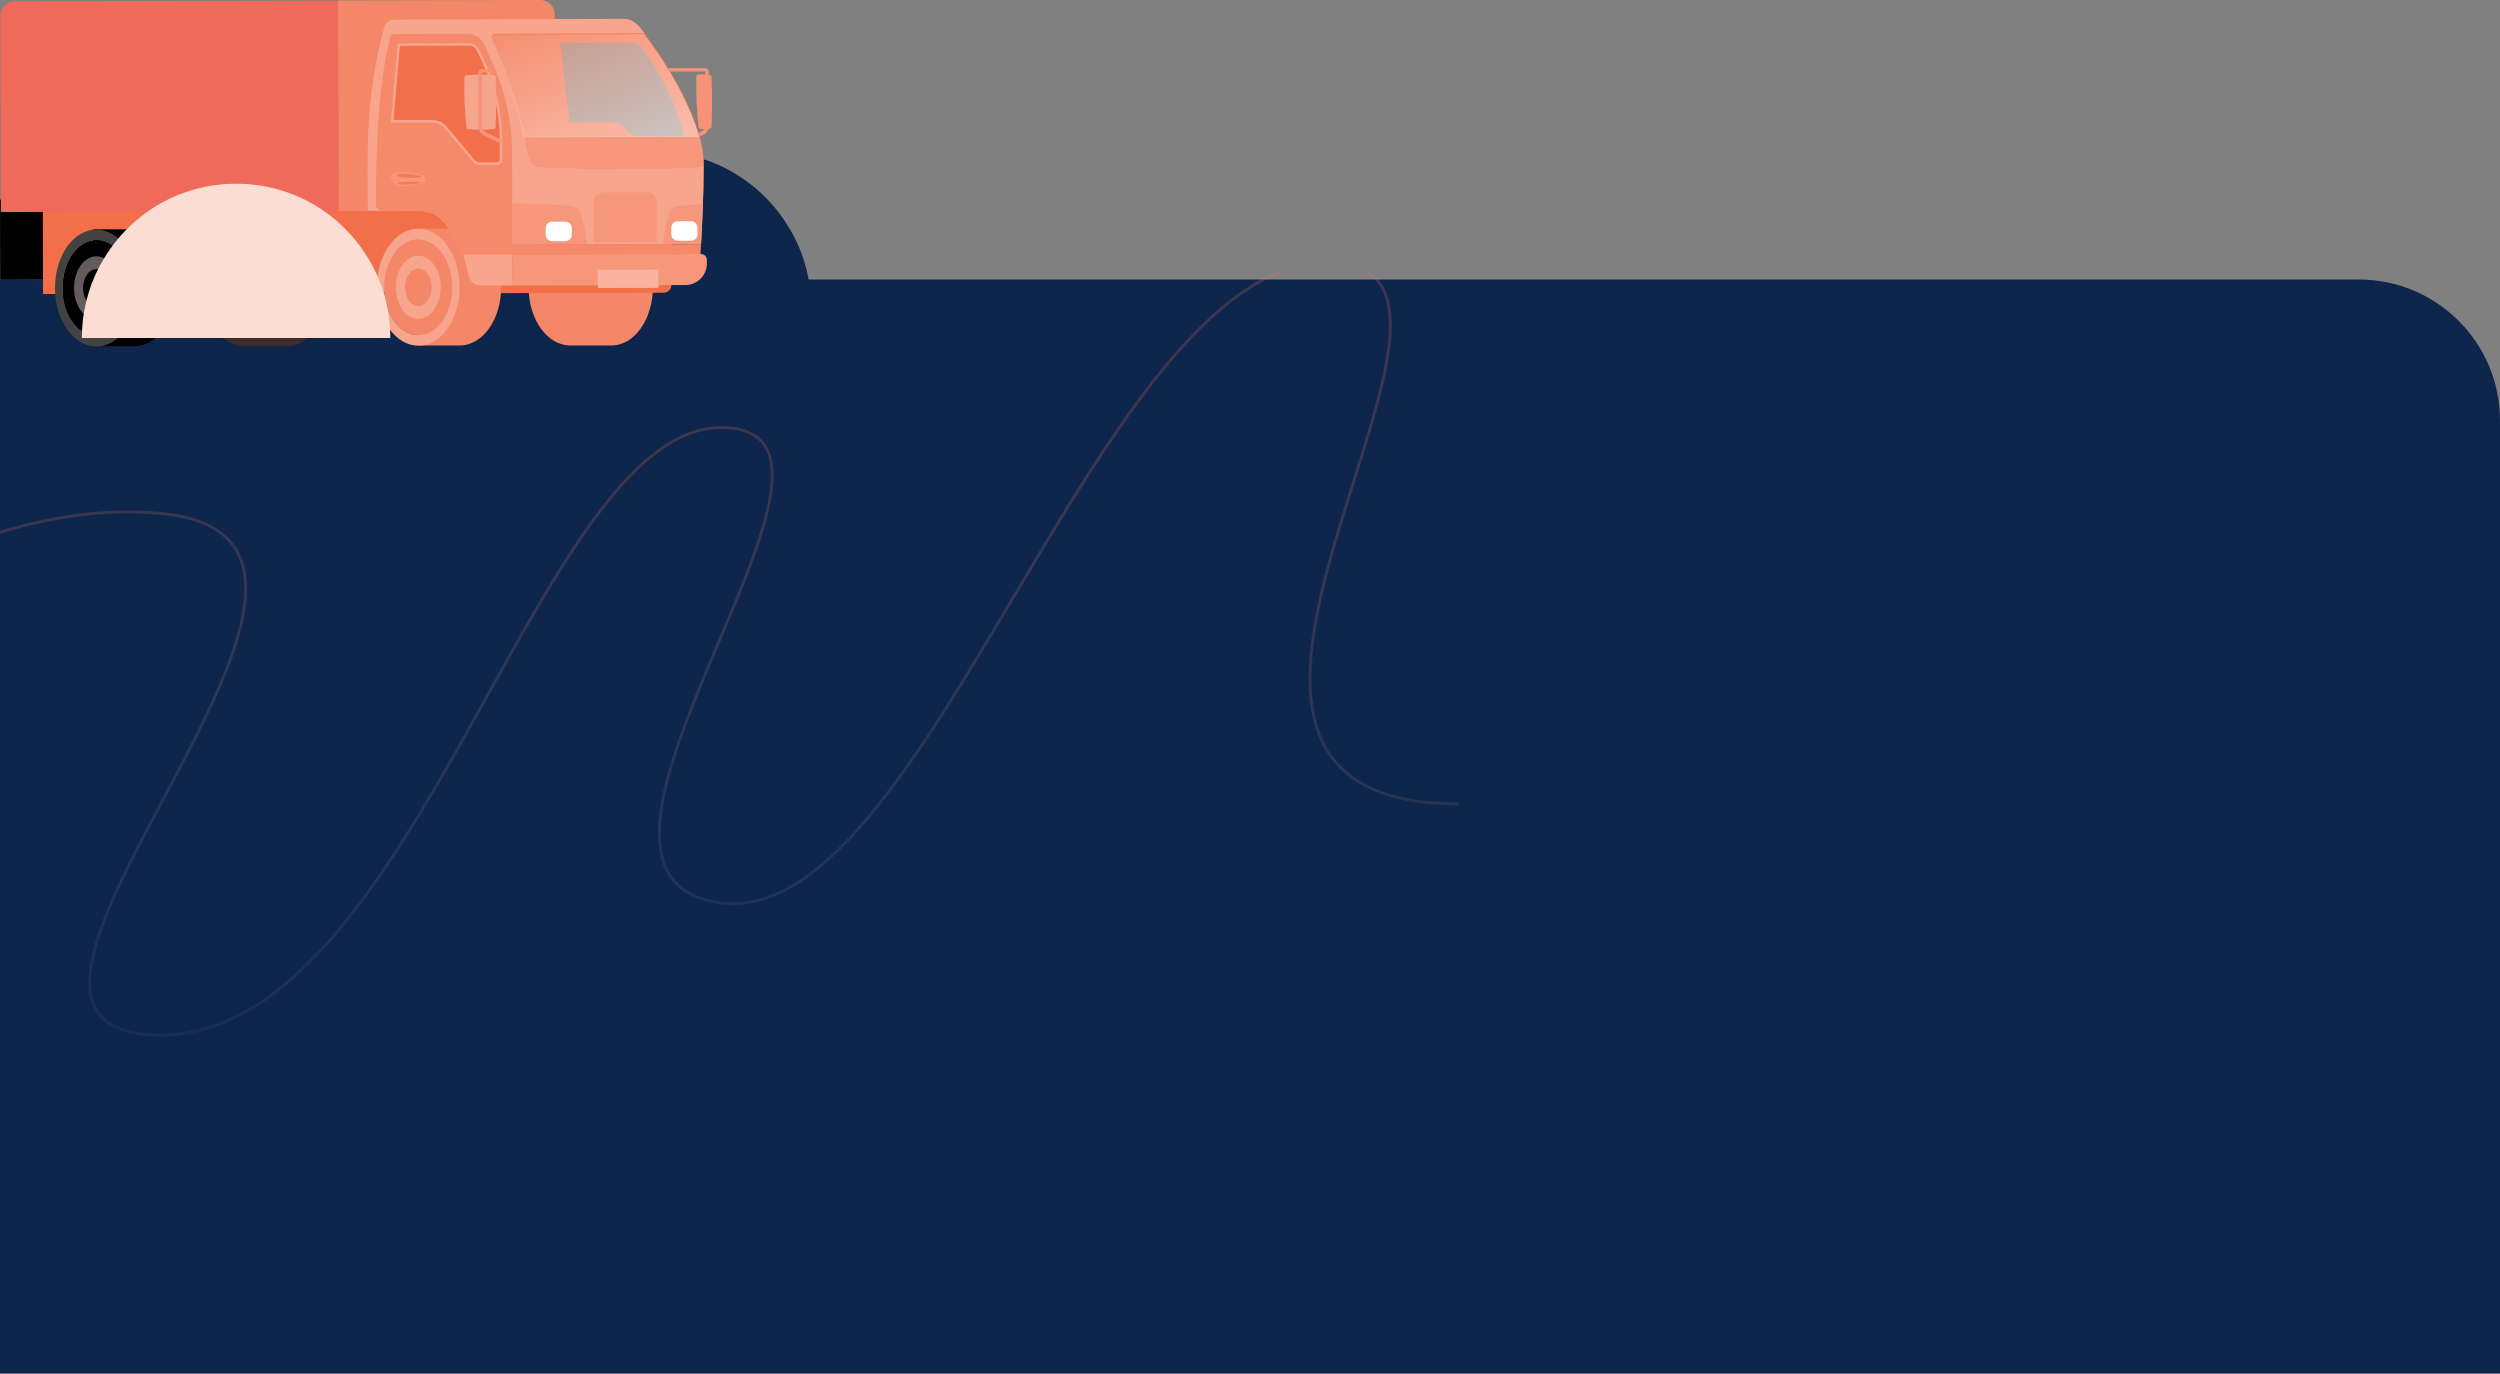 <svg width="1771" height="973" viewBox="0 0 1771 973" fill="none" xmlns="http://www.w3.org/2000/svg">
<rect x="0" y="0" width="1771" height="973" fill="#808080" stroke="none"/>
<path d="M1671 198H0V973H1771V298C1771 242.772 1726.23 198 1671 198Z" fill="#0F264C"/>
<mask id="mask0" style="mask-type:alpha" maskUnits="userSpaceOnUse" x="0" y="192" width="1771" height="781">
<path d="M1671 192H0V973H1771V292C1771 236.772 1726.23 192 1671 192Z" fill="#0F264C"/>
</mask>
<g mask="url(#mask0)">
<path opacity="0.2" d="M-273.256 569.507C-211.266 494.668 -47.076 348.732 113.763 363.7C314.812 382.409 -67.181 733.217 113.763 733.217C294.707 733.217 380.153 302.893 510.835 302.893C641.516 302.893 365.074 620.959 510.835 639.668C656.595 658.378 777.224 190.634 938.063 185.957C1098.9 181.28 772.198 569.507 1033.56 569.507" stroke="url(#paint0_linear)" stroke-width="2"/>
</g>
<path d="M572.05 194.116C569.78 183.723 566.036 173.895 561.042 164.858C560.362 163.615 559.567 162.26 558.773 161.017C552.985 151.415 545.836 142.829 537.552 135.374C536.531 134.357 535.396 133.453 534.261 132.549C525.409 125.207 515.31 119.219 504.415 114.927C503.054 114.362 501.692 113.91 500.33 113.458C489.436 109.617 477.634 107.471 465.492 107.245C464.811 107.245 464.016 107.245 463.335 107.245C462.655 107.245 461.86 107.245 461.179 107.245C448.923 107.471 437.235 109.617 426.341 113.458C424.979 113.91 423.617 114.475 422.255 114.927C411.361 119.219 401.261 125.207 392.41 132.549C391.275 133.453 390.14 134.47 389.119 135.374C380.835 142.829 373.572 151.415 367.898 161.017C367.104 162.26 366.423 163.615 365.628 164.858C360.635 173.895 356.89 183.723 354.621 194.116C354.28 195.584 354.053 197.053 353.713 198.522C352.578 204.848 352.011 211.287 352.011 217.839H574.547C574.547 211.287 573.979 204.735 572.844 198.522C572.617 197.053 572.39 195.584 572.05 194.116Z" fill="#0F264C"/>
<path d="M144.021 203.744C144.021 226.652 157.21 245.16 173.431 245.16H202.842C219.063 245.16 232.101 226.5 232.101 203.744C232.101 180.836 218.912 162.328 202.69 162.328C202.387 162.328 202.235 162.328 201.932 162.328H173.431C157.058 162.328 144.021 180.988 144.021 203.744Z" fill="#402B2B"/>
<path d="M374.453 203.289C374.453 226.197 387.642 244.705 403.864 244.705H433.275C449.496 244.705 462.534 226.045 462.534 203.289C462.534 180.381 449.344 161.873 433.123 161.873C432.82 161.873 432.668 161.873 432.365 161.873H403.864C387.491 161.873 374.453 180.381 374.453 203.289Z" fill="#F48767"/>
<path d="M0 142.151L8.944 122.125H35.778L36.081 197.98L0.152 198.131L0 142.151Z" fill="black"/>
<path d="M142.051 199.8L260.451 199.497L246.807 191.456L157.211 191.608L142.051 199.8Z" fill="#402B2B"/>
<path d="M30.32 132.29L30.472 208.296L126.587 208.144L157.211 191.608L246.807 191.456L274.399 207.841L469.964 207.386C473.148 207.386 475.725 204.807 475.725 201.621L475.574 131.38L30.32 132.29Z" fill="#F36F49"/>
<path d="M239.835 149.584L393.255 149.281L392.952 10.165C392.952 4.551 388.404 0 382.643 0L239.38 0.303L239.835 149.584Z" fill="#F48767"/>
<path d="M0.607 150.192L239.682 149.737L239.379 0.456L10.461 0.911C4.852 0.911 0.304 5.462 0.304 11.227L0.607 150.192Z" fill="#F06A5B"/>
<path d="M355.049 203.289C355.049 226.197 342.012 244.705 325.79 244.705H296.531V230.748C285.767 230.748 276.975 218.46 276.975 203.289C276.975 188.118 285.616 175.83 296.38 175.83V161.873H325.639C341.86 162.024 354.898 180.533 355.049 203.289Z" fill="#F48767"/>
<path d="M272.277 203.593C272.277 222.405 283.041 237.576 296.382 237.424C309.723 237.424 320.335 222.253 320.335 203.441C320.335 184.63 309.571 169.459 296.23 169.611C283.041 169.611 272.277 184.781 272.277 203.593Z" fill="#F48767"/>
<path d="M296.38 225.893C305.173 225.893 312.147 215.88 312.147 203.44C312.147 191 305.021 181.139 296.228 181.139C287.436 181.139 280.462 191.152 280.462 203.592C280.462 216.032 287.587 225.893 296.38 225.893ZM296.38 190.242C301.535 190.242 305.779 196.158 305.779 203.44C305.779 210.722 301.535 216.791 296.38 216.791C291.226 216.791 286.981 210.874 286.981 203.592C286.981 196.158 291.074 190.242 296.38 190.242Z" fill="#F7A58D"/>
<path d="M296.38 244.857C312.602 244.857 325.64 226.197 325.64 203.441C325.64 180.685 312.45 162.024 296.229 162.024C280.007 162.024 266.97 180.685 266.97 203.441C266.97 226.197 280.311 245.009 296.38 244.857ZM296.229 169.61C309.57 169.61 320.333 184.781 320.333 203.441C320.333 222.253 309.721 237.423 296.38 237.423C283.04 237.423 272.276 222.253 272.276 203.592C272.276 184.781 283.04 169.61 296.229 169.61Z" fill="#F7A58D"/>
<path d="M292.288 203.441C292.288 200.255 294.107 197.828 296.23 197.828C298.352 197.828 300.171 200.407 300.323 203.441C300.323 206.627 298.504 209.054 296.381 209.054C294.107 209.206 292.288 206.627 292.288 203.441Z" fill="#F48766"/>
<path d="M124.464 203.896C124.464 226.804 111.427 245.312 95.205 245.312H65.946V231.355C55.182 231.355 46.39 219.067 46.39 203.896C46.39 188.725 55.031 176.437 65.795 176.437V162.479H95.054C111.275 162.479 124.464 180.988 124.464 203.896Z" fill="black"/>
<path d="M494.827 89.964C494.827 90.57 495.281 91.025 495.736 91.177C496.949 91.481 501.497 91.481 502.861 91.025C503.468 90.874 504.074 90.419 504.074 89.66C504.529 77.523 504.529 65.69 504.074 54.464C504.074 53.705 503.468 53.25 502.861 53.099C501.345 52.643 496.039 52.34 494.372 52.947C493.765 53.099 493.31 53.705 493.31 54.312C493.007 65.842 493.462 77.675 494.827 89.964Z" fill="#F69276"/>
<path d="M487.399 100.734C487.551 100.734 487.702 100.734 488.006 100.583L498.315 95.424C500.74 94.211 502.256 91.783 502.256 89.053L502.105 50.974C502.105 49.457 500.892 48.243 499.376 48.243H471.026C470.268 48.243 469.813 48.85 469.813 49.457C469.813 50.215 470.42 50.67 471.026 50.67H499.376C499.527 50.67 499.527 50.822 499.527 50.822L499.679 88.901C499.679 90.722 498.618 92.239 497.102 92.997L486.793 98.155C486.186 98.459 485.883 99.217 486.186 99.824C486.49 100.583 486.944 100.734 487.399 100.734Z" fill="#F69276"/>
<path d="M260.451 149.281C260.451 149.281 264.393 149.281 270.457 149.281H294.562C312.602 149.281 316.847 158.231 327.914 180.229L362.934 180.077C362.934 180.077 362.934 177.498 362.934 173.099L496.646 172.795C497.253 161.721 498.466 139.268 498.466 118.029C498.466 117.27 498.466 116.663 498.466 115.905C498.466 109.836 497.404 103.161 495.585 96.486C488.46 70.392 470.419 42.63 462.991 32.465C460.565 29.128 458.443 26.245 456.624 23.666C451.469 16.839 447.982 13.35 441.463 13.35L279.402 13.805C276.066 13.805 273.034 16.081 272.125 19.267C258.177 70.544 260.3 109.533 260.451 149.281ZM397.044 31.858C396.893 31.1 397.499 30.493 398.257 30.493L447.528 30.341C450.408 30.341 453.288 31.858 455.108 34.438C474.361 60.683 482.093 84.653 484.973 98.458L488.005 113.022C488.46 115.146 487.096 116.815 484.973 116.815H472.997C471.026 116.815 468.903 115.905 467.387 114.388L442.828 90.873C440.099 88.294 436.461 86.777 432.974 86.777H403.563L397.044 31.858Z" fill="#F36F49"/>
<path d="M371.574 96.942C372.635 101.797 373.848 106.803 374.909 112.113C375.667 115.754 378.851 118.333 382.49 118.485C430.396 120.153 470.115 120.305 498.465 118.181C498.465 117.423 498.465 116.816 498.465 116.057C498.465 109.989 497.403 103.314 495.584 96.639L371.574 96.942Z" fill="#F6977C"/>
<path d="M283.039 30.645L332.309 30.493C335.19 30.493 337.767 32.01 339.131 34.589C352.927 60.835 355.808 84.805 355.808 98.61V113.174C355.808 115.298 354.14 116.967 352.018 116.967H340.041C338.07 116.967 336.099 116.057 334.887 114.54L315.178 91.025C312.904 88.446 309.721 86.777 306.234 86.929H276.823L281.523 32.01C281.523 31.252 282.129 30.645 283.039 30.645Z" fill="#F36F49"/>
<path d="M260.451 149.281C260.451 149.281 264.393 149.281 270.457 149.281H294.562C312.602 149.281 316.847 158.231 327.914 180.229L362.934 180.077C362.934 180.077 362.934 177.498 362.934 173.099L496.646 172.795C497.253 161.721 498.466 139.268 498.466 118.029C470.116 120.153 430.245 120.153 382.491 118.332C378.852 118.18 375.668 115.601 374.91 111.96C373.849 106.651 372.636 101.493 371.575 96.79C365.056 69.027 357.931 49.153 348.532 27.611C347.774 25.942 348.987 23.97 350.806 23.97L456.624 23.666C451.469 16.839 447.982 13.35 441.463 13.35L279.402 13.805C276.066 13.805 273.034 16.081 272.125 19.267C258.177 70.544 260.3 109.533 260.451 149.281ZM276.673 86.929L281.372 32.01C281.372 31.252 282.13 30.645 282.888 30.645L332.159 30.493C335.039 30.493 337.616 32.01 338.981 34.589C352.777 60.835 355.657 84.805 355.657 98.61V113.174C355.657 115.298 353.989 116.967 351.867 116.967H339.891C337.92 116.967 335.949 116.057 334.736 114.539L315.028 91.025C312.754 88.446 309.57 86.777 306.083 86.929H276.673Z" fill="#F7A58D"/>
<path d="M266.363 145.337C266.363 147.612 268.182 149.281 270.456 149.281H294.561C312.602 149.281 316.846 158.232 327.913 180.23L362.933 180.078C362.933 180.078 362.933 177.499 362.933 173.099L362.782 111.658C362.782 81.164 357.324 61.897 342.922 31.404C340.799 26.853 336.1 23.97 331.097 23.97L278.946 24.122C277.733 24.122 276.824 24.88 276.52 25.942C266.211 65.083 266.211 128.801 266.363 145.337ZM276.672 86.929L281.372 32.011C281.372 31.252 282.13 30.645 282.888 30.645L332.158 30.494C335.039 30.494 337.616 32.011 338.98 34.59C352.776 60.835 355.656 84.805 355.656 98.611V113.175C355.656 115.299 353.989 116.967 351.866 116.967H339.89C337.919 116.967 335.948 116.057 334.735 114.54L315.027 91.025C312.753 88.446 309.569 86.777 306.083 86.929H276.672Z" fill="#F58A6B"/>
<path d="M283.342 32.465L332.309 32.314C334.432 32.314 336.403 33.527 337.464 35.348C351.714 62.504 353.988 86.625 353.988 98.459V113.022C353.988 114.084 353.079 114.995 352.018 114.995H340.041C338.525 114.995 337.161 114.388 336.251 113.326L316.543 89.811C313.966 86.777 310.176 84.956 306.082 84.956H278.794L283.342 32.465ZM283.039 30.645C282.281 30.645 281.523 31.252 281.523 32.01L276.823 86.929H306.234C309.721 86.929 312.904 88.446 315.178 91.025L334.887 114.54C336.099 116.057 338.07 116.967 340.041 116.967H352.018C354.14 116.967 355.808 115.298 355.808 113.174V98.61C355.808 84.805 352.927 60.835 339.131 34.589C337.767 32.01 335.19 30.493 332.309 30.493L283.039 30.645Z" fill="#F7A58D"/>
<path d="M362.783 144.123V173.099L415.692 172.947C415.086 165.362 413.721 158.08 411.447 151.253C410.538 148.522 408.264 146.55 405.383 146.095C393.71 144.729 378.853 144.123 362.783 144.123ZM469.814 172.947H496.041C496.496 166.575 496.95 156.259 497.405 144.578C491.038 144.881 485.126 145.488 479.82 146.246C476.939 146.702 474.665 148.674 473.755 151.405C471.633 158.08 470.42 165.362 469.814 172.947Z" fill="#F6977C"/>
<path d="M362.934 202.227L485.579 201.924C493.917 201.924 500.739 195.097 500.739 186.753V184.174C500.739 181.746 498.768 179.926 496.494 179.926L363.085 180.229L362.934 202.227Z" fill="#F6977C"/>
<path d="M340.346 202.227H362.935V180.229H328.218L332.008 195.552C332.917 199.496 336.404 202.227 340.346 202.227Z" fill="#F7A58D"/>
<path d="M286.375 121.974C291.529 122.125 301.535 123.187 301.535 126.828C301.535 130.469 292.742 131.683 285.616 131.683C278.491 131.683 277.733 127.739 277.127 126.07C276.672 124.401 276.217 121.822 286.375 121.974Z" fill="#F6977C"/>
<path d="M286.83 125.918C284.404 125.918 281.827 125.16 280.614 123.946C281.524 123.491 282.888 123.036 285.011 123.036C288.952 123.036 295.32 123.491 298.655 125.008C298.2 125.311 296.987 125.918 295.016 125.918C292.591 125.918 289.407 125.918 286.83 125.918Z" fill="#F47B58"/>
<path d="M296.988 128.801C297.897 128.801 298.352 128.953 298.504 129.104C295.775 130.318 290.772 130.773 288.346 130.773C284.859 130.773 282.434 130.773 281.676 130.014C282.282 129.559 283.647 128.801 285.011 128.801C286.83 128.952 295.775 128.801 296.988 128.801Z" fill="#F47B58"/>
<path d="M362.934 173.251C362.934 177.65 362.934 180.229 362.934 180.229L496.191 179.926C496.191 179.926 496.343 177.347 496.646 172.947L362.934 173.251Z" fill="#F58A6B"/>
<g opacity="0.2">
<path d="M420.392 142.605V171.581L465.114 171.43V142.453C465.114 138.964 461.93 136.233 457.989 136.233H427.365C423.575 136.385 420.392 139.268 420.392 142.605Z" fill="#F16036"/>
</g>
<path d="M480.122 170.52H489.522C491.947 170.52 494.07 168.548 494.07 165.969V161.266C494.07 158.838 492.099 156.714 489.522 156.714H480.122C477.697 156.714 475.574 158.687 475.574 161.266V165.969C475.574 168.548 477.697 170.52 480.122 170.52Z" fill="white"/>
<path d="M391.13 170.824H400.529C402.955 170.824 405.077 168.851 405.077 166.272V161.569C405.077 159.142 403.107 157.018 400.529 157.018H391.13C388.704 157.018 386.582 158.99 386.582 161.569V166.272C386.582 168.7 388.553 170.824 391.13 170.824Z" fill="white"/>
<path d="M330.491 90.267C330.491 90.874 330.945 91.329 331.4 91.481C337.313 92.088 343.528 92.087 349.896 91.329C350.654 91.177 351.108 90.722 351.108 89.963C351.563 77.827 351.563 65.994 351.108 54.767C351.108 54.009 350.502 53.554 349.896 53.402C343.377 52.643 336.858 52.643 330.036 53.402C329.429 53.554 328.975 54.16 328.975 54.767C328.52 66.145 329.126 77.979 330.491 90.267Z" fill="#F7A58D"/>
<path d="M353.988 101.038C354.443 101.038 354.898 100.735 355.049 100.28C355.353 99.673 355.049 98.914 354.443 98.611L344.134 93.605C342.618 92.846 341.557 91.177 341.557 89.508L341.405 51.43C341.405 51.278 341.557 51.278 341.557 51.278H347.924C348.682 51.278 349.137 50.671 349.137 50.064C349.137 49.306 348.531 48.851 347.924 48.851H341.557C340.041 48.851 338.828 50.064 338.828 51.581L338.98 89.66C338.98 92.391 340.496 94.818 342.921 96.032L353.23 101.038C353.685 101.038 353.837 101.038 353.988 101.038Z" fill="#F69276"/>
<path d="M423.518 204.024L466.421 203.93L466.393 191.035L423.49 191.128L423.518 204.024Z" fill="#F8B4A0"/>
<path opacity="0.6" d="M348.239 28.069C357.639 49.612 364.612 69.486 371.283 97.248L495.293 96.945C488.167 70.851 470.127 43.089 462.698 32.924C460.273 29.587 458.15 26.704 456.331 24.125L350.513 24.428C348.694 24.58 347.481 26.401 348.239 28.069Z" fill="url(#paint1_linear)"/>
<path d="M44.27 204.048C44.27 222.86 55.033 238.03 68.374 237.879C81.715 237.879 92.327 222.708 92.327 203.896C92.327 185.084 81.564 169.913 68.223 170.065C54.882 170.065 44.27 185.236 44.27 204.048Z" fill="black"/>
<path d="M68.372 226.349C77.165 226.349 84.139 216.336 84.139 203.896C84.139 191.607 77.013 181.595 68.221 181.595C59.428 181.595 52.454 191.608 52.454 204.048C52.454 216.488 59.579 226.349 68.372 226.349ZM68.221 190.697C73.375 190.697 77.62 196.614 77.62 203.896C77.62 211.178 73.375 217.246 68.221 217.246C63.066 217.246 58.821 211.33 58.821 204.048C58.821 196.614 63.066 190.697 68.221 190.697Z" fill="#625C5C"/>
<path d="M68.373 245.464C84.594 245.464 97.632 226.804 97.632 204.048C97.632 181.14 84.442 162.631 68.221 162.631C52 162.631 38.962 181.291 38.962 204.048C38.962 226.956 52.151 245.464 68.373 245.464ZM68.221 170.065C81.562 170.065 92.326 185.236 92.326 203.896C92.326 222.556 81.713 237.879 68.373 237.879C55.032 237.879 44.268 222.708 44.268 204.048C44.268 185.388 54.88 170.065 68.221 170.065Z" fill="#424242"/>
<path d="M64.279 204.048C64.279 200.862 66.099 198.435 68.221 198.435C70.495 198.435 72.162 201.014 72.314 204.048C72.314 207.234 70.495 209.661 68.373 209.661C66.099 209.661 64.279 207.082 64.279 204.048Z" fill="#8B8282"/>
<path d="M274.033 215.984C271.804 205.718 268.128 196.01 263.225 187.083C262.557 185.855 261.777 184.516 260.997 183.289C255.315 173.804 248.295 165.323 240.162 157.958C239.159 156.954 238.045 156.061 236.931 155.169C228.24 147.915 218.324 142.001 207.628 137.761C206.291 137.203 204.954 136.757 203.617 136.31C192.921 132.516 181.333 130.396 169.412 130.173C168.743 130.173 167.963 130.173 167.295 130.173C166.626 130.173 165.846 130.173 165.178 130.173C153.145 130.396 141.669 132.516 130.973 136.31C129.636 136.757 128.299 137.314 126.962 137.761C116.266 142.001 106.349 147.915 97.659 155.169C96.545 156.061 95.43 157.066 94.428 157.958C86.294 165.323 79.163 173.804 73.593 183.289C72.813 184.516 72.144 185.855 71.364 187.083C66.462 196.01 62.785 205.718 60.557 215.984C60.222 217.435 60 218.886 59.665 220.336C58.551 226.585 57.994 232.946 57.994 239.418H276.484C276.484 232.946 275.927 226.474 274.813 220.336C274.59 218.886 274.367 217.435 274.033 215.984Z" fill="#FCDDD4"/>
<defs>
<linearGradient id="paint0_linear" x1="380.153" y1="315.48" x2="380.153" y2="853.847" gradientUnits="userSpaceOnUse">
<stop stop-color="#F37753"/>
<stop offset="1" stop-color="white" stop-opacity="0"/>
</linearGradient>
<linearGradient id="paint1_linear" x1="406.089" y1="0.917" x2="465.461" y2="143.149" gradientUnits="userSpaceOnUse">
<stop stop-color="#F7A58D"/>
<stop offset="0.926" stop-color="white"/>
</linearGradient>
</defs>
</svg>
